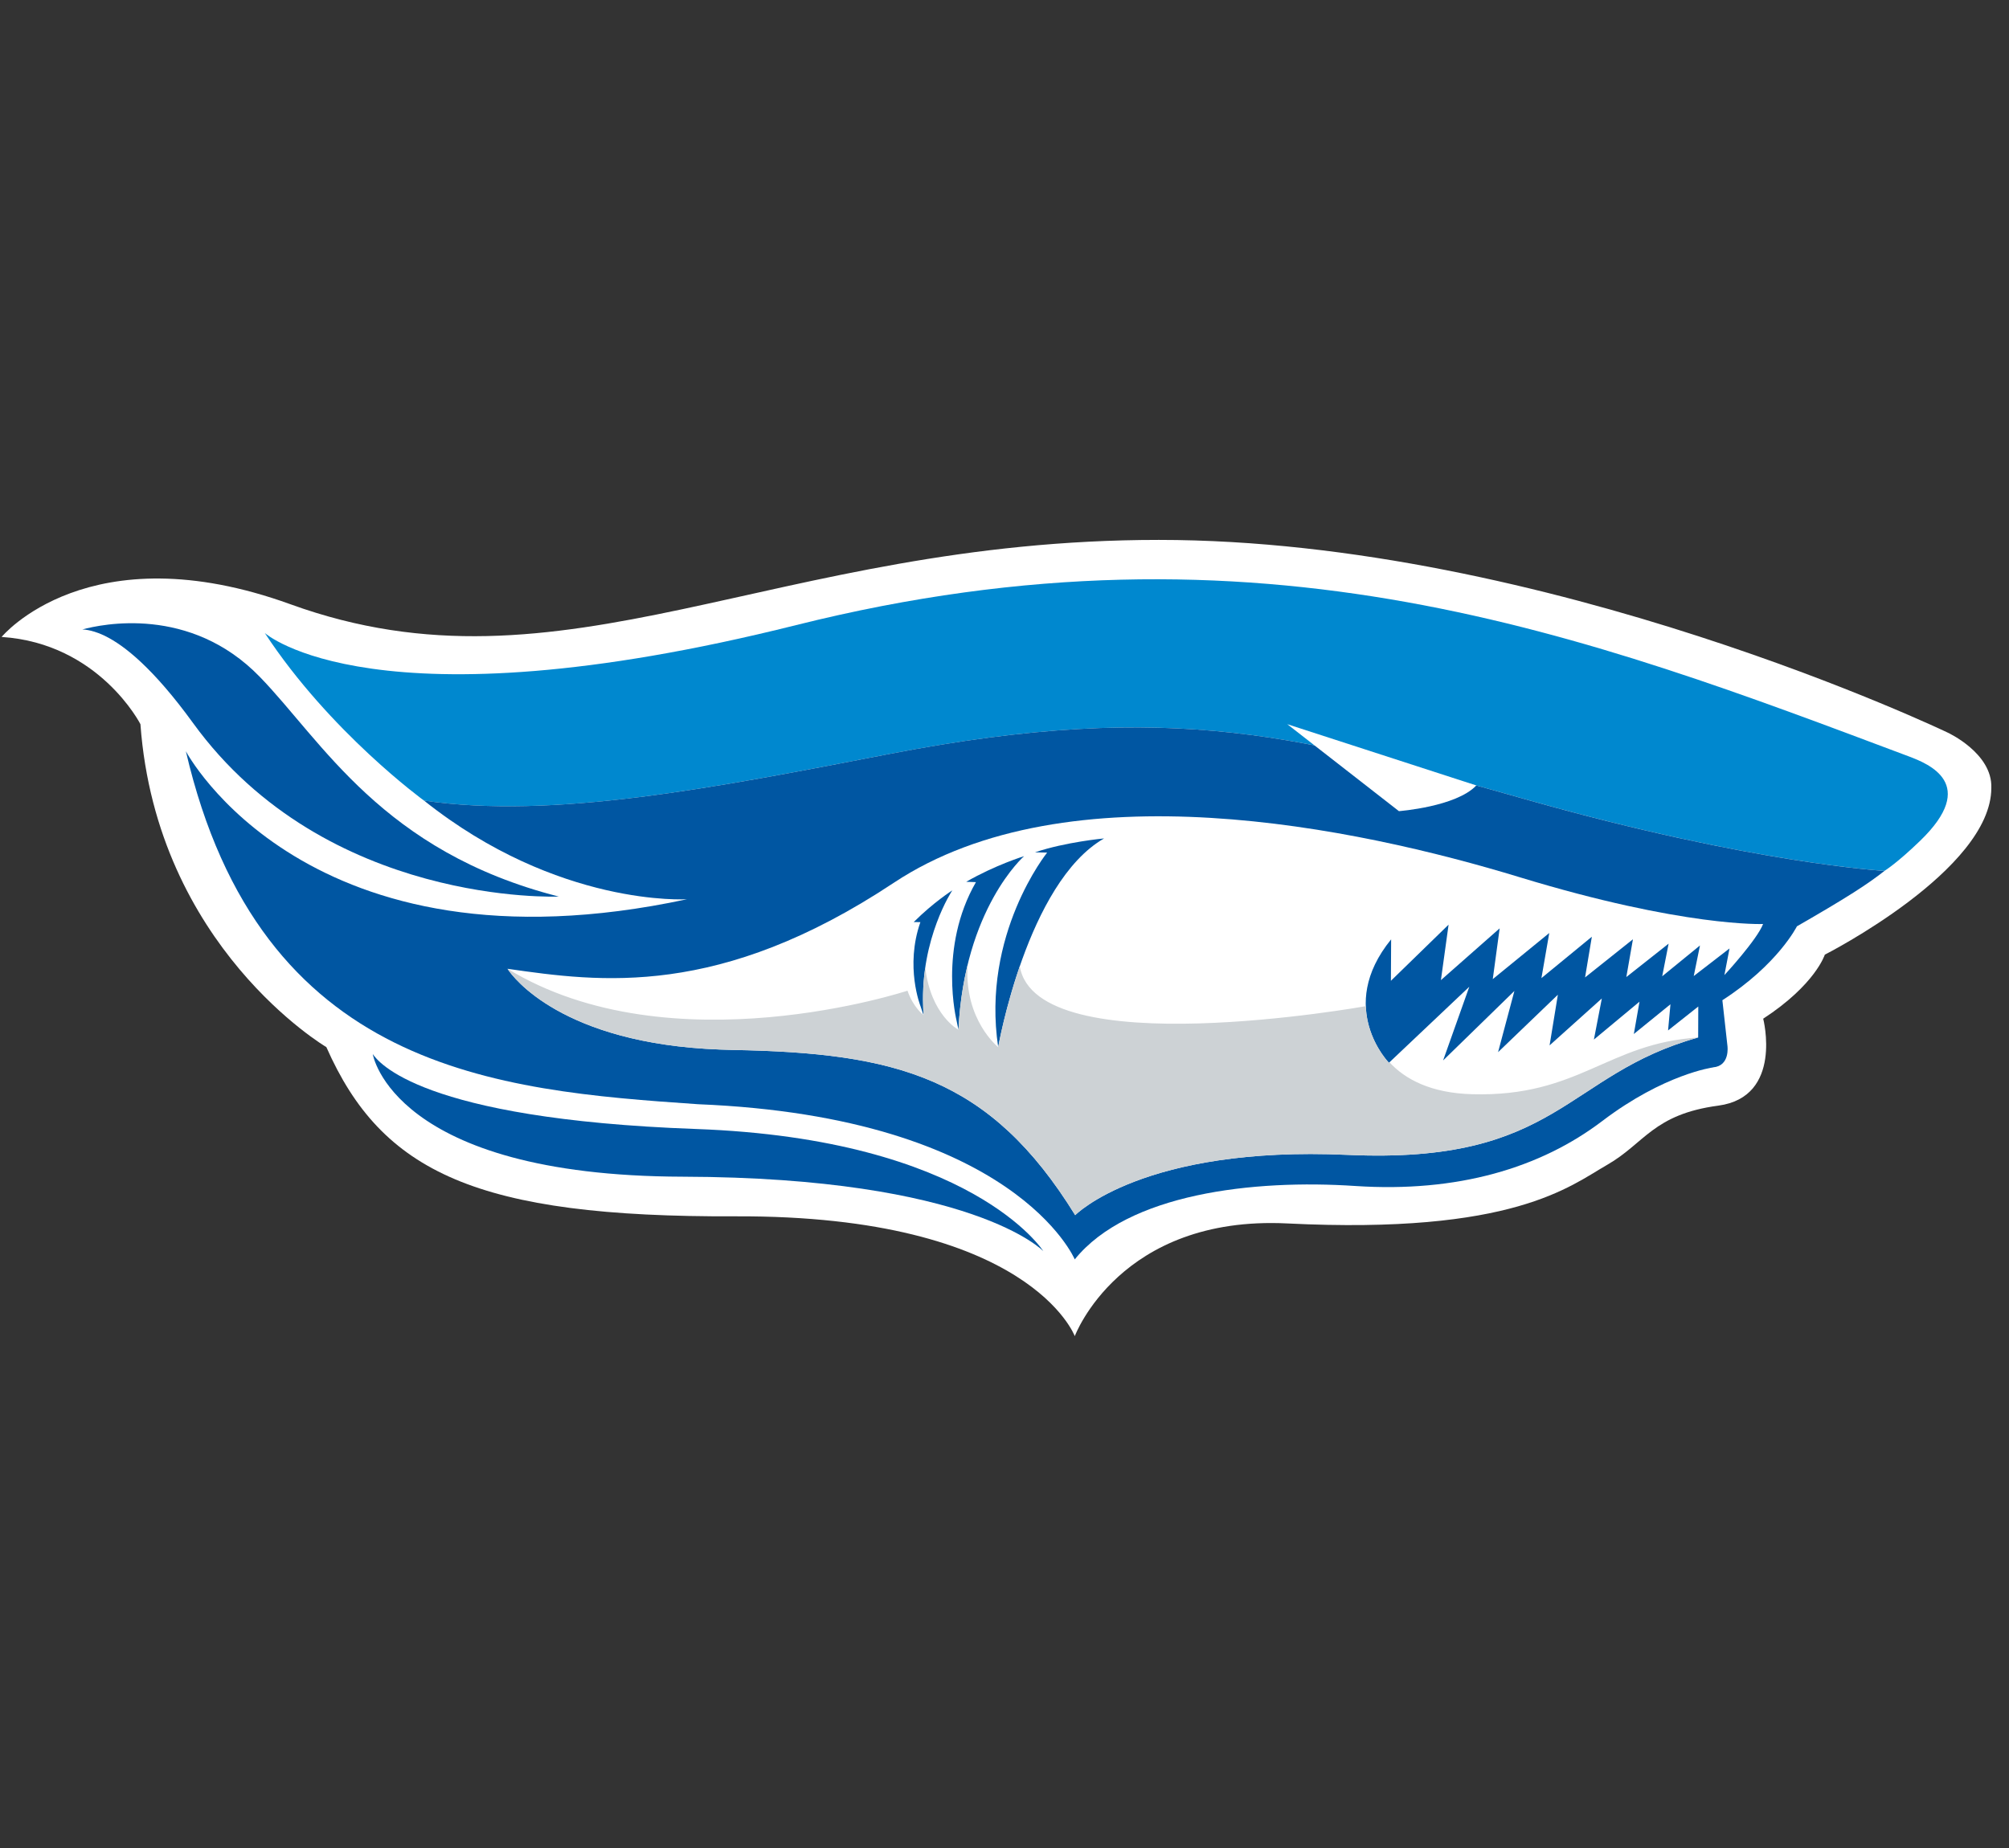 <?xml version="1.0" encoding="utf-8"?>
<!-- Generator: Adobe Illustrator 16.0.0, SVG Export Plug-In . SVG Version: 6.00 Build 0)  -->
<!DOCTYPE svg PUBLIC "-//W3C//DTD SVG 1.1//EN" "http://www.w3.org/Graphics/SVG/1.1/DTD/svg11.dtd">
<svg version="1.1" id="Layer_1" xmlns="http://www.w3.org/2000/svg" xmlns:xlink="http://www.w3.org/1999/xlink" x="0px" y="0px"
	 width="100px" height="92px" viewBox="0 0 100 92" enable-background="new 0 0 100 92" xml:space="preserve">
<rect x="0" y="0" width="100" height="92" fill="#333333" stroke="none"/>
<g>
	<path fill="#FFFFFF" d="M16.245,52.129c2.763,6.25,7.505,8.475,20.366,8.424c14.65-0.059,16.887,5.965,16.887,5.965
		s2.241-6.023,10.579-5.611c11.245,0.557,14.055-1.848,15.922-2.918c1.866-1.07,2.29-2.514,5.532-2.947
		c3.24-0.436,2.234-4.328,2.234-4.328c2.598-1.694,3.067-3.188,3.067-3.188s8.288-4.207,8.288-8.301
		c0.062-1.728-2.166-2.751-2.166-2.751s-19.993-9.596-39.272-9.596c-19.278,0-29.603,8.14-43.218,3.206
		C4.413,26.441,0.08,31.709,0.08,31.709c4.861,0.319,6.91,4.343,6.91,4.343C7.802,47.158,16.245,52.129,16.245,52.129"/>
	<g>
		<path fill="#0088CF" d="M21.108,39.858c0,0-4.682-3.399-7.928-8.345c0,0,5.417,4.871,26.442-0.392
			c23.125-5.787,39.462,0.553,55.386,6.533c0.991,0.374,3.499,1.373,0.57,4.203c-1.164,1.126-1.776,1.498-1.776,1.498
			s-6.51-0.36-17.606-3.49c-11.165-3.153-17.683-5.091-31.965-2.322C35.488,39.236,27.533,40.792,21.108,39.858z"/>
		<path fill="#0056A2" d="M44.231,37.542c-8.743,1.694-16.698,3.249-23.123,2.315c6.676,5.32,13.084,4.911,13.084,4.911
			c-18.913,4.059-24.94-7.368-24.94-7.368c3.705,15.931,15.466,16.884,25.494,17.572c15.775,0.643,18.751,7.725,18.751,7.725
			c2.643-3.275,8.884-3.994,13.967-3.654c5.087,0.336,9.213-0.895,12.293-3.236c3.08-2.34,5.508-2.666,5.508-2.666l0.001-0.004
			c0.859-0.068,0.72-1.062,0.72-1.062l-0.253-2.28c2.77-1.786,3.71-3.679,3.71-3.679c2.511-1.442,3.536-2.11,4.359-2.76
			c0,0-6.51-0.36-17.606-3.49C65.031,36.712,58.514,34.773,44.231,37.542z"/>
		<path fill="#0056A2" d="M33.989,58.58c-14.464-0.039-15.435-6.104-15.435-6.104c0.262,0.369,2.329,3.23,16.081,3.729
			c13.752,0.494,17.298,6.082,17.298,6.082S48.455,58.621,33.989,58.58z"/>
		<path fill="#FFFFFF" d="M87.759,46c0,0-3.936,0.166-12.104-2.325c-8.166-2.493-22.485-5.487-31.172,0.277
			c-8.685,5.76-14.613,4.94-19.219,4.278c0,0,0,0.003,0.003,0.005c0.001,0.005,0.001,0.005,0.005,0.009
			c0.002,0.008,0.007,0.013,0.013,0.019c0.234,0.355,2.67,3.69,10.545,3.987c0.213,0.01,0.426,0.016,0.646,0.02
			c8.129,0.145,12.794,1.344,17.043,8.225c0,0,3.381-3.463,13.542-3.002c10.533,0.482,10.822-3.996,17.467-5.842l0.006-1.543
			l-1.504,1.191l0.119-1.303l-1.823,1.48l0.282-1.609l-2.27,1.887l0.395-2.047l-2.601,2.336l0.413-2.522l-2.977,2.86l0.813-3.047
			l-3.549,3.459l1.304-3.669l-4.001,3.786c0,0-2.669-2.732,0.11-6.145l-0.011,2.063l2.871-2.795l-0.382,2.762l2.924-2.578
			l-0.343,2.528l2.812-2.296l-0.39,2.246l2.51-2.061l-0.338,2.026l2.383-1.899l-0.329,1.881l2.105-1.663l-0.319,1.624l1.88-1.534
			l-0.31,1.523l1.781-1.375l-0.255,1.326C85.839,48.543,87.466,46.774,87.759,46z"/>
		<path fill="#FFFFFF" d="M73.485,39.103l-9.409-3.05l5.557,4.329C69.633,40.381,72.477,40.167,73.485,39.103z"/>
		<path fill="#0056A2" d="M12.925,33.689c-3.464-3.564-7.874-2.613-8.829-2.351c0.009,0,0.415-0.008,1.033,0.275
			c0.012,0.005,0.023,0.01,0.033,0.015c0.02,0.008,0.038,0.017,0.057,0.026c0.007,0.005,0.013,0.006,0.02,0.012
			c0.944,0.462,2.392,1.601,4.369,4.327c6.632,9.145,18.204,8.64,18.204,8.64C19.028,42.396,16.033,36.885,12.925,33.689z"/>
		<path fill="#0056A2" d="M51.517,42.432l0.606,0.013c0,0-3.283,4.071-2.437,9.684c0,0,1.431-8.186,5.271-10.389
			C54.957,41.74,53.046,41.914,51.517,42.432z"/>
		<path fill="#0056A2" d="M50.974,42.623c0,0-1.422,0.436-2.88,1.276l0.484,0.017c-1.881,3.266-0.964,6.879-0.961,6.91l0.091,0.439
			C48,45.222,50.974,42.623,50.974,42.623z"/>
		<path fill="#0056A2" d="M47.403,44.326c0,0-0.923,0.582-1.921,1.577l0.331,0.004c-0.777,2.221,0.003,4.174,0.009,4.192l0.142,0.43
			l-0.014-0.451C45.827,46.702,47.388,44.344,47.403,44.326z"/>
		<path fill="#CDD2D5" d="M73.303,54.475c-2.101-0.053-3.373-0.76-4.14-1.59l-0.025,0.025c0,0-1.046-1.066-1.147-2.704
			c-0.005-0.073-0.005-0.116-0.005-0.116s-16.399,2.953-17.225-1.985c-0.75,2.175-1.075,4.024-1.075,4.024s-1.696-1.342-1.523-4.084
			c-0.229,0.941-0.396,2.009-0.455,3.221c0,0-1.371-0.717-1.653-3.096c-0.086,0.586-0.129,1.227-0.105,1.908l0.014,0.451
			c0,0-0.501-0.366-0.793-1.209c0,0-11.755,3.885-19.907-1.09c0,0,0,0.003,0.003,0.005c0.001,0.005,0.001,0.005,0.005,0.009
			c0.002,0.008,0.007,0.013,0.013,0.019c0.234,0.355,2.67,3.69,10.545,3.987c0.213,0.01,0.426,0.016,0.646,0.02
			c8.129,0.145,12.794,1.344,17.043,8.225c0,0,3.381-3.463,13.542-3.002c10.533,0.482,10.822-3.996,17.467-5.842
			C80.013,51.934,78.592,54.611,73.303,54.475z"/>
	</g>
</g>
</svg>
